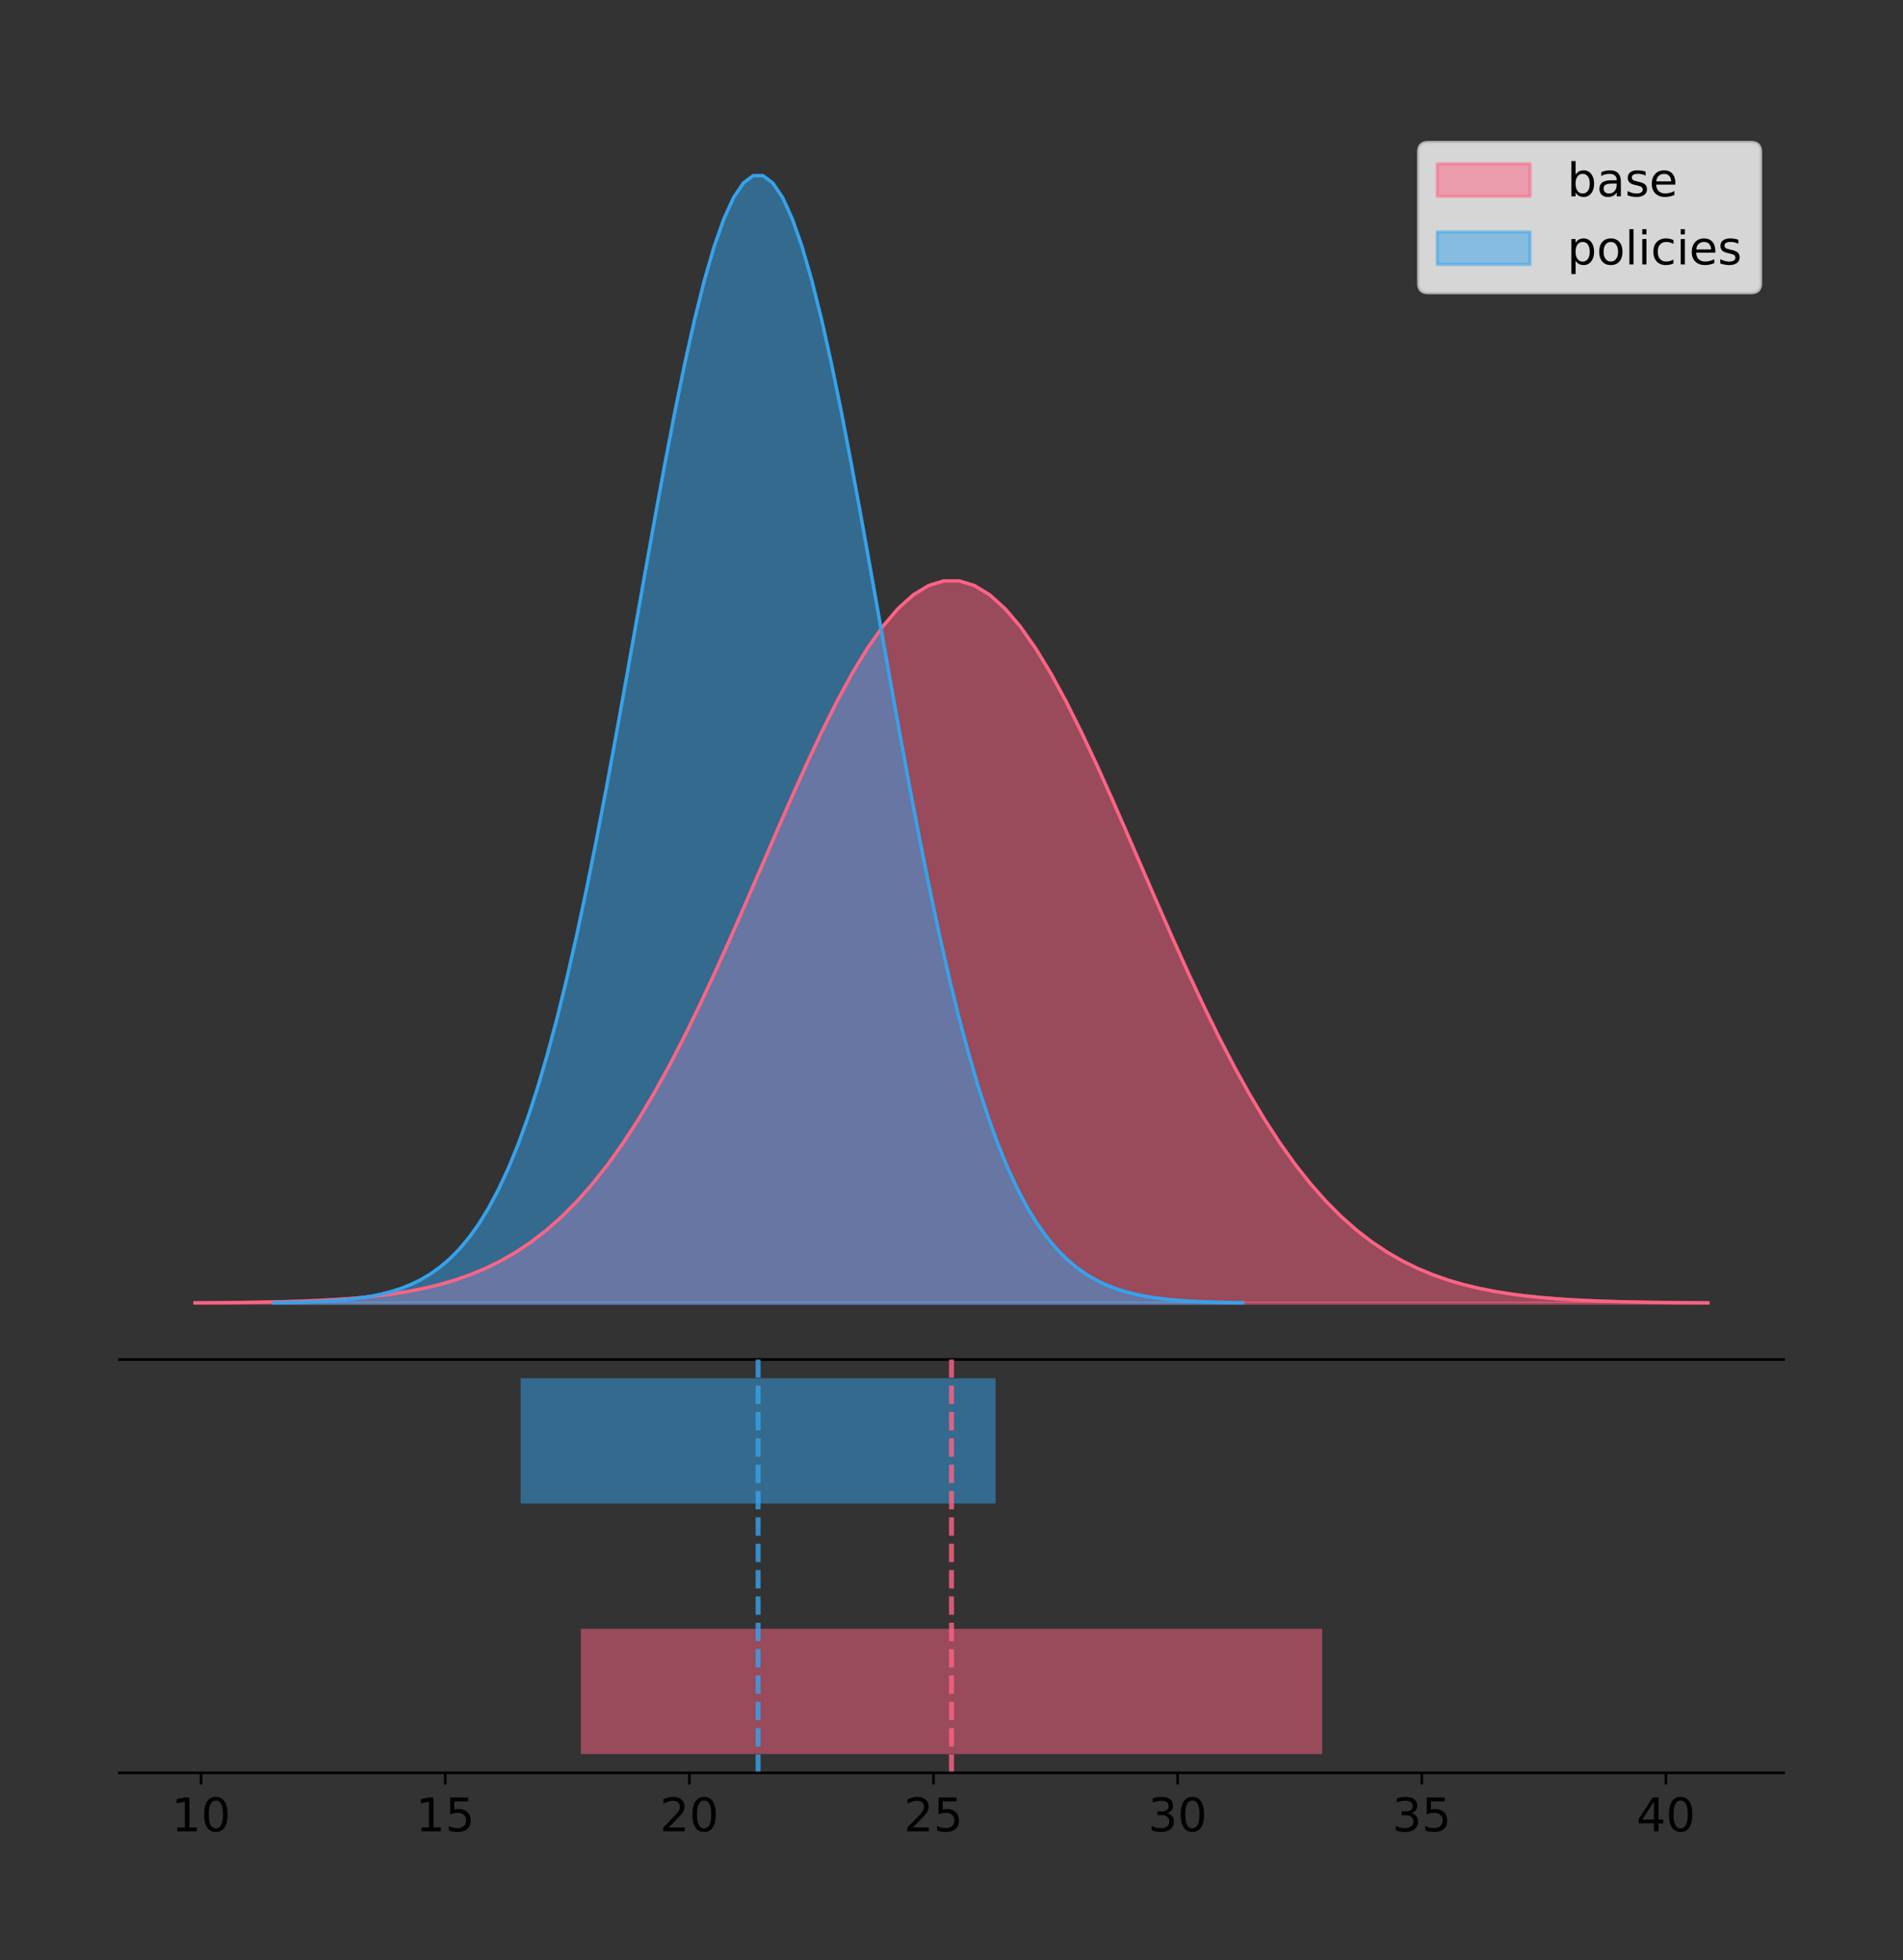 <?xml version="1.0" encoding="utf-8" standalone="no"?>
<!DOCTYPE svg PUBLIC "-//W3C//DTD SVG 1.1//EN"
  "http://www.w3.org/Graphics/SVG/1.1/DTD/svg11.dtd">
<!-- Created with matplotlib (https://matplotlib.org/) -->
<svg height="591.509pt" version="1.1" viewBox="0 0 574.2 591.509" width="574.2pt" xmlns="http://www.w3.org/2000/svg" xmlns:xlink="http://www.w3.org/1999/xlink">
 <rect x="0" y="0" width="574.2" height="591.509" fill="#333333" stroke="none"/>
 <defs>
  <style type="text/css">
*{stroke-linecap:butt;stroke-linejoin:round;}
  </style>
 </defs>
 <g id="figure_1">
  <g id="patch_1">
   <path d="M 0 591.509 
L 574.2 591.509 
L 574.2 0 
L 0 0 
z
" style="fill:none;"/>
  </g>
  <g id="axes_1">
   <g id="patch_2">
    <path d="M 36 410.22 
L 538.2 410.22 
L 538.2 36 
L 36 36 
z
" style="fill:none;"/>
   </g>
   <g id="PolyCollection_1">
    <defs>
     <path d="M 58.827 -198.299 
L 58.827 -198.373 
L 63.439 -198.4 
L 68.05 -198.437 
L 72.662 -198.487 
L 77.274 -198.552 
L 81.885 -198.639 
L 86.497 -198.752 
L 91.108 -198.898 
L 95.72 -199.088 
L 100.331 -199.329 
L 104.943 -199.637 
L 109.555 -200.025 
L 114.166 -200.511 
L 118.778 -201.115 
L 123.389 -201.861 
L 128.001 -202.776 
L 132.612 -203.889 
L 137.224 -205.233 
L 141.836 -206.844 
L 146.447 -208.762 
L 151.059 -211.026 
L 155.67 -213.679 
L 160.282 -216.764 
L 164.893 -220.324 
L 169.505 -224.4 
L 174.117 -229.028 
L 178.728 -234.242 
L 183.34 -240.067 
L 187.951 -246.519 
L 192.563 -253.606 
L 197.174 -261.322 
L 201.786 -269.647 
L 206.398 -278.546 
L 211.009 -287.968 
L 215.621 -297.843 
L 220.232 -308.087 
L 224.844 -318.596 
L 229.455 -329.254 
L 234.067 -339.929 
L 238.679 -350.476 
L 243.29 -360.745 
L 247.902 -370.578 
L 252.513 -379.817 
L 257.125 -388.306 
L 261.736 -395.898 
L 266.348 -402.456 
L 270.96 -407.859 
L 275.571 -412.005 
L 280.183 -414.814 
L 284.794 -416.233 
L 289.406 -416.233 
L 294.017 -414.814 
L 298.629 -412.005 
L 303.24 -407.859 
L 307.852 -402.456 
L 312.464 -395.898 
L 317.075 -388.306 
L 321.687 -379.817 
L 326.298 -370.578 
L 330.91 -360.745 
L 335.521 -350.476 
L 340.133 -339.929 
L 344.745 -329.254 
L 349.356 -318.596 
L 353.968 -308.087 
L 358.579 -297.843 
L 363.191 -287.968 
L 367.802 -278.546 
L 372.414 -269.647 
L 377.026 -261.322 
L 381.637 -253.606 
L 386.249 -246.519 
L 390.86 -240.067 
L 395.472 -234.242 
L 400.083 -229.028 
L 404.695 -224.4 
L 409.307 -220.324 
L 413.918 -216.764 
L 418.53 -213.679 
L 423.141 -211.026 
L 427.753 -208.762 
L 432.364 -206.844 
L 436.976 -205.233 
L 441.588 -203.889 
L 446.199 -202.776 
L 450.811 -201.861 
L 455.422 -201.115 
L 460.034 -200.511 
L 464.645 -200.025 
L 469.257 -199.637 
L 473.869 -199.329 
L 478.48 -199.088 
L 483.092 -198.898 
L 487.703 -198.752 
L 492.315 -198.639 
L 496.926 -198.552 
L 501.538 -198.487 
L 506.15 -198.437 
L 510.761 -198.4 
L 515.373 -198.373 
L 515.373 -198.299 
L 515.373 -198.299 
L 510.761 -198.299 
L 506.15 -198.299 
L 501.538 -198.299 
L 496.926 -198.299 
L 492.315 -198.299 
L 487.703 -198.299 
L 483.092 -198.299 
L 478.48 -198.299 
L 473.869 -198.299 
L 469.257 -198.299 
L 464.645 -198.299 
L 460.034 -198.299 
L 455.422 -198.299 
L 450.811 -198.299 
L 446.199 -198.299 
L 441.588 -198.299 
L 436.976 -198.299 
L 432.364 -198.299 
L 427.753 -198.299 
L 423.141 -198.299 
L 418.53 -198.299 
L 413.918 -198.299 
L 409.307 -198.299 
L 404.695 -198.299 
L 400.083 -198.299 
L 395.472 -198.299 
L 390.86 -198.299 
L 386.249 -198.299 
L 381.637 -198.299 
L 377.026 -198.299 
L 372.414 -198.299 
L 367.802 -198.299 
L 363.191 -198.299 
L 358.579 -198.299 
L 353.968 -198.299 
L 349.356 -198.299 
L 344.745 -198.299 
L 340.133 -198.299 
L 335.521 -198.299 
L 330.91 -198.299 
L 326.298 -198.299 
L 321.687 -198.299 
L 317.075 -198.299 
L 312.464 -198.299 
L 307.852 -198.299 
L 303.24 -198.299 
L 298.629 -198.299 
L 294.017 -198.299 
L 289.406 -198.299 
L 284.794 -198.299 
L 280.183 -198.299 
L 275.571 -198.299 
L 270.96 -198.299 
L 266.348 -198.299 
L 261.736 -198.299 
L 257.125 -198.299 
L 252.513 -198.299 
L 247.902 -198.299 
L 243.29 -198.299 
L 238.679 -198.299 
L 234.067 -198.299 
L 229.455 -198.299 
L 224.844 -198.299 
L 220.232 -198.299 
L 215.621 -198.299 
L 211.009 -198.299 
L 206.398 -198.299 
L 201.786 -198.299 
L 197.174 -198.299 
L 192.563 -198.299 
L 187.951 -198.299 
L 183.34 -198.299 
L 178.728 -198.299 
L 174.117 -198.299 
L 169.505 -198.299 
L 164.893 -198.299 
L 160.282 -198.299 
L 155.67 -198.299 
L 151.059 -198.299 
L 146.447 -198.299 
L 141.836 -198.299 
L 137.224 -198.299 
L 132.612 -198.299 
L 128.001 -198.299 
L 123.389 -198.299 
L 118.778 -198.299 
L 114.166 -198.299 
L 109.555 -198.299 
L 104.943 -198.299 
L 100.331 -198.299 
L 95.72 -198.299 
L 91.108 -198.299 
L 86.497 -198.299 
L 81.885 -198.299 
L 77.274 -198.299 
L 72.662 -198.299 
L 68.05 -198.299 
L 63.439 -198.299 
L 58.827 -198.299 
z
" id="m6694d11c9a" style="stroke:#ff6384;stroke-opacity:0.5;"/>
    </defs>
    <g clip-path="url(#p8663fb9128)">
     <use style="fill:#ff6384;fill-opacity:0.5;stroke:#ff6384;stroke-opacity:0.5;" x="0" xlink:href="#m6694d11c9a" y="591.509"/>
    </g>
   </g>
   <g id="PolyCollection_2">
    <defs>
     <path d="M 82.509 -198.299 
L 82.509 -198.414 
L 85.463 -198.457 
L 88.418 -198.515 
L 91.372 -198.592 
L 94.326 -198.694 
L 97.28 -198.829 
L 100.234 -199.006 
L 103.189 -199.235 
L 106.143 -199.53 
L 109.097 -199.907 
L 112.051 -200.387 
L 115.005 -200.993 
L 117.959 -201.751 
L 120.914 -202.695 
L 123.868 -203.86 
L 126.822 -205.288 
L 129.776 -207.025 
L 132.73 -209.123 
L 135.685 -211.638 
L 138.639 -214.631 
L 141.593 -218.165 
L 144.547 -222.307 
L 147.501 -227.124 
L 150.456 -232.681 
L 153.41 -239.043 
L 156.364 -246.268 
L 159.318 -254.407 
L 162.272 -263.499 
L 165.226 -273.572 
L 168.181 -284.635 
L 171.135 -296.68 
L 174.089 -309.675 
L 177.043 -323.567 
L 179.997 -338.274 
L 182.952 -353.69 
L 185.906 -369.68 
L 188.86 -386.086 
L 191.814 -402.724 
L 194.768 -419.387 
L 197.723 -435.851 
L 200.677 -451.881 
L 203.631 -467.231 
L 206.585 -481.653 
L 209.539 -494.905 
L 212.493 -506.757 
L 215.448 -516.994 
L 218.402 -525.428 
L 221.356 -531.9 
L 224.31 -536.285 
L 227.264 -538.499 
L 230.219 -538.499 
L 233.173 -536.285 
L 236.127 -531.9 
L 239.081 -525.428 
L 242.035 -516.994 
L 244.99 -506.757 
L 247.944 -494.905 
L 250.898 -481.653 
L 253.852 -467.231 
L 256.806 -451.881 
L 259.76 -435.851 
L 262.715 -419.387 
L 265.669 -402.724 
L 268.623 -386.086 
L 271.577 -369.68 
L 274.531 -353.69 
L 277.486 -338.274 
L 280.44 -323.567 
L 283.394 -309.675 
L 286.348 -296.68 
L 289.302 -284.635 
L 292.257 -273.572 
L 295.211 -263.499 
L 298.165 -254.407 
L 301.119 -246.268 
L 304.073 -239.043 
L 307.027 -232.681 
L 309.982 -227.124 
L 312.936 -222.307 
L 315.89 -218.165 
L 318.844 -214.631 
L 321.798 -211.638 
L 324.753 -209.123 
L 327.707 -207.025 
L 330.661 -205.288 
L 333.615 -203.86 
L 336.569 -202.695 
L 339.524 -201.751 
L 342.478 -200.993 
L 345.432 -200.387 
L 348.386 -199.907 
L 351.34 -199.53 
L 354.294 -199.235 
L 357.249 -199.006 
L 360.203 -198.829 
L 363.157 -198.694 
L 366.111 -198.592 
L 369.065 -198.515 
L 372.02 -198.457 
L 374.974 -198.414 
L 374.974 -198.299 
L 374.974 -198.299 
L 372.02 -198.299 
L 369.065 -198.299 
L 366.111 -198.299 
L 363.157 -198.299 
L 360.203 -198.299 
L 357.249 -198.299 
L 354.294 -198.299 
L 351.34 -198.299 
L 348.386 -198.299 
L 345.432 -198.299 
L 342.478 -198.299 
L 339.524 -198.299 
L 336.569 -198.299 
L 333.615 -198.299 
L 330.661 -198.299 
L 327.707 -198.299 
L 324.753 -198.299 
L 321.798 -198.299 
L 318.844 -198.299 
L 315.89 -198.299 
L 312.936 -198.299 
L 309.982 -198.299 
L 307.027 -198.299 
L 304.073 -198.299 
L 301.119 -198.299 
L 298.165 -198.299 
L 295.211 -198.299 
L 292.257 -198.299 
L 289.302 -198.299 
L 286.348 -198.299 
L 283.394 -198.299 
L 280.44 -198.299 
L 277.486 -198.299 
L 274.531 -198.299 
L 271.577 -198.299 
L 268.623 -198.299 
L 265.669 -198.299 
L 262.715 -198.299 
L 259.76 -198.299 
L 256.806 -198.299 
L 253.852 -198.299 
L 250.898 -198.299 
L 247.944 -198.299 
L 244.99 -198.299 
L 242.035 -198.299 
L 239.081 -198.299 
L 236.127 -198.299 
L 233.173 -198.299 
L 230.219 -198.299 
L 227.264 -198.299 
L 224.31 -198.299 
L 221.356 -198.299 
L 218.402 -198.299 
L 215.448 -198.299 
L 212.493 -198.299 
L 209.539 -198.299 
L 206.585 -198.299 
L 203.631 -198.299 
L 200.677 -198.299 
L 197.723 -198.299 
L 194.768 -198.299 
L 191.814 -198.299 
L 188.86 -198.299 
L 185.906 -198.299 
L 182.952 -198.299 
L 179.997 -198.299 
L 177.043 -198.299 
L 174.089 -198.299 
L 171.135 -198.299 
L 168.181 -198.299 
L 165.226 -198.299 
L 162.272 -198.299 
L 159.318 -198.299 
L 156.364 -198.299 
L 153.41 -198.299 
L 150.456 -198.299 
L 147.501 -198.299 
L 144.547 -198.299 
L 141.593 -198.299 
L 138.639 -198.299 
L 135.685 -198.299 
L 132.73 -198.299 
L 129.776 -198.299 
L 126.822 -198.299 
L 123.868 -198.299 
L 120.914 -198.299 
L 117.959 -198.299 
L 115.005 -198.299 
L 112.051 -198.299 
L 109.097 -198.299 
L 106.143 -198.299 
L 103.189 -198.299 
L 100.234 -198.299 
L 97.28 -198.299 
L 94.326 -198.299 
L 91.372 -198.299 
L 88.418 -198.299 
L 85.463 -198.299 
L 82.509 -198.299 
z
" id="m8b6860ae30" style="stroke:#36a2eb;stroke-opacity:0.5;"/>
    </defs>
    <g clip-path="url(#p8663fb9128)">
     <use style="fill:#36a2eb;fill-opacity:0.5;stroke:#36a2eb;stroke-opacity:0.5;" x="0" xlink:href="#m8b6860ae30" y="591.509"/>
    </g>
   </g>
   <g id="line2d_1">
    <path clip-path="url(#p8663fb9128)" d="M 58.827 393.137 
L 63.439 393.109 
L 68.05 393.072 
L 72.662 393.023 
L 77.274 392.957 
L 81.885 392.871 
L 86.497 392.758 
L 91.108 392.611 
L 95.72 392.422 
L 100.331 392.18 
L 104.943 391.872 
L 109.555 391.485 
L 114.166 390.999 
L 118.778 390.394 
L 123.389 389.648 
L 128.001 388.733 
L 132.612 387.621 
L 137.224 386.276 
L 141.836 384.665 
L 146.447 382.748 
L 151.059 380.484 
L 155.67 377.831 
L 160.282 374.745 
L 164.893 371.185 
L 169.505 367.109 
L 174.117 362.481 
L 178.728 357.267 
L 183.34 351.443 
L 187.951 344.99 
L 192.563 337.903 
L 197.174 330.187 
L 201.786 321.862 
L 206.398 312.963 
L 211.009 303.542 
L 215.621 293.666 
L 220.232 283.423 
L 224.844 272.913 
L 229.455 262.255 
L 234.067 251.581 
L 238.679 241.033 
L 243.29 230.765 
L 247.902 220.932 
L 252.513 211.693 
L 257.125 203.203 
L 261.736 195.611 
L 266.348 189.053 
L 270.96 183.65 
L 275.571 179.504 
L 280.183 176.695 
L 284.794 175.277 
L 289.406 175.277 
L 294.017 176.695 
L 298.629 179.504 
L 303.24 183.65 
L 307.852 189.053 
L 312.464 195.611 
L 317.075 203.203 
L 321.687 211.693 
L 326.298 220.932 
L 330.91 230.765 
L 335.521 241.033 
L 340.133 251.581 
L 344.745 262.255 
L 349.356 272.913 
L 353.968 283.423 
L 358.579 293.666 
L 363.191 303.542 
L 367.802 312.963 
L 372.414 321.862 
L 377.026 330.187 
L 381.637 337.903 
L 386.249 344.99 
L 390.86 351.443 
L 395.472 357.267 
L 400.083 362.481 
L 404.695 367.109 
L 409.307 371.185 
L 413.918 374.745 
L 418.53 377.831 
L 423.141 380.484 
L 427.753 382.748 
L 432.364 384.665 
L 436.976 386.276 
L 441.588 387.621 
L 446.199 388.733 
L 450.811 389.648 
L 455.422 390.394 
L 460.034 390.999 
L 464.645 391.485 
L 469.257 391.872 
L 473.869 392.18 
L 478.48 392.422 
L 483.092 392.611 
L 487.703 392.758 
L 492.315 392.871 
L 496.926 392.957 
L 501.538 393.023 
L 506.15 393.072 
L 510.761 393.109 
L 515.373 393.137 
" style="fill:none;stroke:#ff6384;stroke-linecap:square;"/>
   </g>
   <g id="line2d_2">
    <path clip-path="url(#p8663fb9128)" d="M 82.509 393.096 
L 85.463 393.053 
L 88.418 392.995 
L 91.372 392.918 
L 94.326 392.815 
L 97.28 392.68 
L 100.234 392.504 
L 103.189 392.275 
L 106.143 391.98 
L 109.097 391.602 
L 112.051 391.122 
L 115.005 390.516 
L 117.959 389.758 
L 120.914 388.814 
L 123.868 387.65 
L 126.822 386.222 
L 129.776 384.485 
L 132.73 382.386 
L 135.685 379.871 
L 138.639 376.878 
L 141.593 373.344 
L 144.547 369.202 
L 147.501 364.386 
L 150.456 358.828 
L 153.41 352.466 
L 156.364 345.241 
L 159.318 337.103 
L 162.272 328.01 
L 165.226 317.937 
L 168.181 306.874 
L 171.135 294.829 
L 174.089 281.834 
L 177.043 267.942 
L 179.997 253.235 
L 182.952 237.82 
L 185.906 221.829 
L 188.86 205.423 
L 191.814 188.786 
L 194.768 172.123 
L 197.723 155.658 
L 200.677 139.628 
L 203.631 124.279 
L 206.585 109.857 
L 209.539 96.604 
L 212.493 84.752 
L 215.448 74.515 
L 218.402 66.081 
L 221.356 59.61 
L 224.31 55.224 
L 227.264 53.01 
L 230.219 53.01 
L 233.173 55.224 
L 236.127 59.61 
L 239.081 66.081 
L 242.035 74.515 
L 244.99 84.752 
L 247.944 96.604 
L 250.898 109.857 
L 253.852 124.279 
L 256.806 139.628 
L 259.76 155.658 
L 262.715 172.123 
L 265.669 188.786 
L 268.623 205.423 
L 271.577 221.829 
L 274.531 237.82 
L 277.486 253.235 
L 280.44 267.942 
L 283.394 281.834 
L 286.348 294.829 
L 289.302 306.874 
L 292.257 317.937 
L 295.211 328.01 
L 298.165 337.103 
L 301.119 345.241 
L 304.073 352.466 
L 307.027 358.828 
L 309.982 364.386 
L 312.936 369.202 
L 315.89 373.344 
L 318.844 376.878 
L 321.798 379.871 
L 324.753 382.386 
L 327.707 384.485 
L 330.661 386.222 
L 333.615 387.65 
L 336.569 388.814 
L 339.524 389.758 
L 342.478 390.516 
L 345.432 391.122 
L 348.386 391.602 
L 351.34 391.98 
L 354.294 392.275 
L 357.249 392.504 
L 360.203 392.68 
L 363.157 392.815 
L 366.111 392.918 
L 369.065 392.995 
L 372.02 393.053 
L 374.974 393.096 
" style="fill:none;stroke:#36a2eb;stroke-linecap:square;"/>
   </g>
   <g id="patch_3">
    <path d="M 36 410.22 
L 538.2 410.22 
" style="fill:none;stroke:#000000;stroke-linecap:square;stroke-linejoin:miter;stroke-width:0.8;"/>
   </g>
   <g id="legend_1">
    <g id="patch_4">
     <path d="M 430.873 88.299 
L 528.4 88.299 
Q 531.2 88.299 531.2 85.499 
L 531.2 45.8 
Q 531.2 43 528.4 43 
L 430.873 43 
Q 428.072 43 428.072 45.8 
L 428.072 85.499 
Q 428.072 88.299 430.873 88.299 
z
" style="fill:#ffffff;opacity:0.8;stroke:#cccccc;stroke-linejoin:miter;"/>
    </g>
    <g id="patch_5">
     <path d="M 433.673 59.238 
L 461.673 59.238 
L 461.673 49.438 
L 433.673 49.438 
z
" style="fill:#ff6384;opacity:0.5;stroke:#ff6384;stroke-linejoin:miter;"/>
    </g>
    <g id="text_1">
     <!-- base -->
     <defs>
      <path d="M 48.688 27.297 
Q 48.688 37.203 44.609 42.844 
Q 40.531 48.484 33.406 48.484 
Q 26.266 48.484 22.188 42.844 
Q 18.109 37.203 18.109 27.297 
Q 18.109 17.391 22.188 11.75 
Q 26.266 6.109 33.406 6.109 
Q 40.531 6.109 44.609 11.75 
Q 48.688 17.391 48.688 27.297 
z
M 18.109 46.391 
Q 20.953 51.266 25.266 53.625 
Q 29.594 56 35.594 56 
Q 45.562 56 51.781 48.094 
Q 58.016 40.188 58.016 27.297 
Q 58.016 14.406 51.781 6.484 
Q 45.562 -1.422 35.594 -1.422 
Q 29.594 -1.422 25.266 0.953 
Q 20.953 3.328 18.109 8.203 
L 18.109 0 
L 9.078 0 
L 9.078 75.984 
L 18.109 75.984 
z
" id="DejaVuSans-98"/>
      <path d="M 34.281 27.484 
Q 23.391 27.484 19.188 25 
Q 14.984 22.516 14.984 16.5 
Q 14.984 11.719 18.141 8.906 
Q 21.297 6.109 26.703 6.109 
Q 34.188 6.109 38.703 11.406 
Q 43.219 16.703 43.219 25.484 
L 43.219 27.484 
z
M 52.203 31.203 
L 52.203 0 
L 43.219 0 
L 43.219 8.297 
Q 40.141 3.328 35.547 0.953 
Q 30.953 -1.422 24.312 -1.422 
Q 15.922 -1.422 10.953 3.297 
Q 6 8.016 6 15.922 
Q 6 25.141 12.172 29.828 
Q 18.359 34.516 30.609 34.516 
L 43.219 34.516 
L 43.219 35.406 
Q 43.219 41.609 39.141 45 
Q 35.062 48.391 27.688 48.391 
Q 23 48.391 18.547 47.266 
Q 14.109 46.141 10.016 43.891 
L 10.016 52.203 
Q 14.938 54.109 19.578 55.047 
Q 24.219 56 28.609 56 
Q 40.484 56 46.344 49.844 
Q 52.203 43.703 52.203 31.203 
z
" id="DejaVuSans-97"/>
      <path d="M 44.281 53.078 
L 44.281 44.578 
Q 40.484 46.531 36.375 47.5 
Q 32.281 48.484 27.875 48.484 
Q 21.188 48.484 17.844 46.438 
Q 14.5 44.391 14.5 40.281 
Q 14.5 37.156 16.891 35.375 
Q 19.281 33.594 26.516 31.984 
L 29.594 31.297 
Q 39.156 29.25 43.188 25.516 
Q 47.219 21.781 47.219 15.094 
Q 47.219 7.469 41.188 3.016 
Q 35.156 -1.422 24.609 -1.422 
Q 20.219 -1.422 15.453 -0.562 
Q 10.688 0.297 5.422 2 
L 5.422 11.281 
Q 10.406 8.688 15.234 7.391 
Q 20.062 6.109 24.812 6.109 
Q 31.156 6.109 34.562 8.281 
Q 37.984 10.453 37.984 14.406 
Q 37.984 18.062 35.516 20.016 
Q 33.062 21.969 24.703 23.781 
L 21.578 24.516 
Q 13.234 26.266 9.516 29.906 
Q 5.812 33.547 5.812 39.891 
Q 5.812 47.609 11.281 51.797 
Q 16.75 56 26.812 56 
Q 31.781 56 36.172 55.266 
Q 40.578 54.547 44.281 53.078 
z
" id="DejaVuSans-115"/>
      <path d="M 56.203 29.594 
L 56.203 25.203 
L 14.891 25.203 
Q 15.484 15.922 20.484 11.062 
Q 25.484 6.203 34.422 6.203 
Q 39.594 6.203 44.453 7.469 
Q 49.312 8.734 54.109 11.281 
L 54.109 2.781 
Q 49.266 0.734 44.188 -0.344 
Q 39.109 -1.422 33.891 -1.422 
Q 20.797 -1.422 13.156 6.188 
Q 5.516 13.812 5.516 26.812 
Q 5.516 40.234 12.766 48.109 
Q 20.016 56 32.328 56 
Q 43.359 56 49.781 48.891 
Q 56.203 41.797 56.203 29.594 
z
M 47.219 32.234 
Q 47.125 39.594 43.094 43.984 
Q 39.062 48.391 32.422 48.391 
Q 24.906 48.391 20.391 44.141 
Q 15.875 39.891 15.188 32.172 
z
" id="DejaVuSans-101"/>
     </defs>
     <g transform="translate(472.873 59.238)scale(0.14 -0.14)">
      <use xlink:href="#DejaVuSans-98"/>
      <use x="63.477" xlink:href="#DejaVuSans-97"/>
      <use x="124.756" xlink:href="#DejaVuSans-115"/>
      <use x="176.855" xlink:href="#DejaVuSans-101"/>
     </g>
    </g>
    <g id="patch_6">
     <path d="M 433.673 79.787 
L 461.673 79.787 
L 461.673 69.987 
L 433.673 69.987 
z
" style="fill:#36a2eb;opacity:0.5;stroke:#36a2eb;stroke-linejoin:miter;"/>
    </g>
    <g id="text_2">
     <!-- policies -->
     <defs>
      <path d="M 18.109 8.203 
L 18.109 -20.797 
L 9.078 -20.797 
L 9.078 54.688 
L 18.109 54.688 
L 18.109 46.391 
Q 20.953 51.266 25.266 53.625 
Q 29.594 56 35.594 56 
Q 45.562 56 51.781 48.094 
Q 58.016 40.188 58.016 27.297 
Q 58.016 14.406 51.781 6.484 
Q 45.562 -1.422 35.594 -1.422 
Q 29.594 -1.422 25.266 0.953 
Q 20.953 3.328 18.109 8.203 
z
M 48.688 27.297 
Q 48.688 37.203 44.609 42.844 
Q 40.531 48.484 33.406 48.484 
Q 26.266 48.484 22.188 42.844 
Q 18.109 37.203 18.109 27.297 
Q 18.109 17.391 22.188 11.75 
Q 26.266 6.109 33.406 6.109 
Q 40.531 6.109 44.609 11.75 
Q 48.688 17.391 48.688 27.297 
z
" id="DejaVuSans-112"/>
      <path d="M 30.609 48.391 
Q 23.391 48.391 19.188 42.75 
Q 14.984 37.109 14.984 27.297 
Q 14.984 17.484 19.156 11.844 
Q 23.344 6.203 30.609 6.203 
Q 37.797 6.203 41.984 11.859 
Q 46.188 17.531 46.188 27.297 
Q 46.188 37.016 41.984 42.703 
Q 37.797 48.391 30.609 48.391 
z
M 30.609 56 
Q 42.328 56 49.016 48.375 
Q 55.719 40.766 55.719 27.297 
Q 55.719 13.875 49.016 6.219 
Q 42.328 -1.422 30.609 -1.422 
Q 18.844 -1.422 12.172 6.219 
Q 5.516 13.875 5.516 27.297 
Q 5.516 40.766 12.172 48.375 
Q 18.844 56 30.609 56 
z
" id="DejaVuSans-111"/>
      <path d="M 9.422 75.984 
L 18.406 75.984 
L 18.406 0 
L 9.422 0 
z
" id="DejaVuSans-108"/>
      <path d="M 9.422 54.688 
L 18.406 54.688 
L 18.406 0 
L 9.422 0 
z
M 9.422 75.984 
L 18.406 75.984 
L 18.406 64.594 
L 9.422 64.594 
z
" id="DejaVuSans-105"/>
      <path d="M 48.781 52.594 
L 48.781 44.188 
Q 44.969 46.297 41.141 47.344 
Q 37.312 48.391 33.406 48.391 
Q 24.656 48.391 19.812 42.844 
Q 14.984 37.312 14.984 27.297 
Q 14.984 17.281 19.812 11.734 
Q 24.656 6.203 33.406 6.203 
Q 37.312 6.203 41.141 7.25 
Q 44.969 8.297 48.781 10.406 
L 48.781 2.094 
Q 45.016 0.344 40.984 -0.531 
Q 36.969 -1.422 32.422 -1.422 
Q 20.062 -1.422 12.781 6.344 
Q 5.516 14.109 5.516 27.297 
Q 5.516 40.672 12.859 48.328 
Q 20.219 56 33.016 56 
Q 37.156 56 41.109 55.141 
Q 45.062 54.297 48.781 52.594 
z
" id="DejaVuSans-99"/>
     </defs>
     <g transform="translate(472.873 79.787)scale(0.14 -0.14)">
      <use xlink:href="#DejaVuSans-112"/>
      <use x="63.477" xlink:href="#DejaVuSans-111"/>
      <use x="124.658" xlink:href="#DejaVuSans-108"/>
      <use x="152.441" xlink:href="#DejaVuSans-105"/>
      <use x="180.225" xlink:href="#DejaVuSans-99"/>
      <use x="235.205" xlink:href="#DejaVuSans-105"/>
      <use x="262.988" xlink:href="#DejaVuSans-101"/>
      <use x="324.512" xlink:href="#DejaVuSans-115"/>
     </g>
    </g>
   </g>
  </g>
  <g id="axes_2">
   <g id="patch_7">
    <path d="M 36 534.96 
L 538.2 534.96 
L 538.2 410.22 
L 36 410.22 
z
" style="fill:none;"/>
   </g>
   <g id="patch_8">
    <path clip-path="url(#pe26b031038)" d="M 175.246 529.29 
L 398.954 529.29 
L 398.954 491.49 
L 175.246 491.49 
z
" style="fill:#ff6384;opacity:0.5;"/>
   </g>
   <g id="patch_9">
    <path clip-path="url(#pe26b031038)" d="M 157.088 453.69 
L 300.395 453.69 
L 300.395 415.89 
L 157.088 415.89 
z
" style="fill:#36a2eb;opacity:0.5;"/>
   </g>
   <g id="matplotlib.axis_1">
    <g id="xtick_1">
     <g id="line2d_3">
      <defs>
       <path d="M 0 0 
L 0 3.5 
" id="m5288e92fc2" style="stroke:#000000;stroke-width:0.8;"/>
      </defs>
      <g>
       <use style="stroke:#000000;stroke-width:0.8;" x="60.679" xlink:href="#m5288e92fc2" y="534.96"/>
      </g>
     </g>
     <g id="text_3">
      <!-- 10 -->
      <defs>
       <path d="M 12.406 8.297 
L 28.516 8.297 
L 28.516 63.922 
L 10.984 60.406 
L 10.984 69.391 
L 28.422 72.906 
L 38.281 72.906 
L 38.281 8.297 
L 54.391 8.297 
L 54.391 0 
L 12.406 0 
z
" id="DejaVuSans-49"/>
       <path d="M 31.781 66.406 
Q 24.172 66.406 20.328 58.906 
Q 16.5 51.422 16.5 36.375 
Q 16.5 21.391 20.328 13.891 
Q 24.172 6.391 31.781 6.391 
Q 39.453 6.391 43.281 13.891 
Q 47.125 21.391 47.125 36.375 
Q 47.125 51.422 43.281 58.906 
Q 39.453 66.406 31.781 66.406 
z
M 31.781 74.219 
Q 44.047 74.219 50.516 64.516 
Q 56.984 54.828 56.984 36.375 
Q 56.984 17.969 50.516 8.266 
Q 44.047 -1.422 31.781 -1.422 
Q 19.531 -1.422 13.062 8.266 
Q 6.594 17.969 6.594 36.375 
Q 6.594 54.828 13.062 64.516 
Q 19.531 74.219 31.781 74.219 
z
" id="DejaVuSans-48"/>
      </defs>
      <g transform="translate(51.771 552.598)scale(0.14 -0.14)">
       <use xlink:href="#DejaVuSans-49"/>
       <use x="63.623" xlink:href="#DejaVuSans-48"/>
      </g>
     </g>
    </g>
    <g id="xtick_2">
     <g id="line2d_4">
      <g>
       <use style="stroke:#000000;stroke-width:0.8;" x="134.341" xlink:href="#m5288e92fc2" y="534.96"/>
      </g>
     </g>
     <g id="text_4">
      <!-- 15 -->
      <defs>
       <path d="M 10.797 72.906 
L 49.516 72.906 
L 49.516 64.594 
L 19.828 64.594 
L 19.828 46.734 
Q 21.969 47.469 24.109 47.828 
Q 26.266 48.188 28.422 48.188 
Q 40.625 48.188 47.75 41.5 
Q 54.891 34.812 54.891 23.391 
Q 54.891 11.625 47.562 5.094 
Q 40.234 -1.422 26.906 -1.422 
Q 22.312 -1.422 17.547 -0.641 
Q 12.797 0.141 7.719 1.703 
L 7.719 11.625 
Q 12.109 9.234 16.797 8.062 
Q 21.484 6.891 26.703 6.891 
Q 35.156 6.891 40.078 11.328 
Q 45.016 15.766 45.016 23.391 
Q 45.016 31 40.078 35.438 
Q 35.156 39.891 26.703 39.891 
Q 22.75 39.891 18.812 39.016 
Q 14.891 38.141 10.797 36.281 
z
" id="DejaVuSans-53"/>
      </defs>
      <g transform="translate(125.434 552.598)scale(0.14 -0.14)">
       <use xlink:href="#DejaVuSans-49"/>
       <use x="63.623" xlink:href="#DejaVuSans-53"/>
      </g>
     </g>
    </g>
    <g id="xtick_3">
     <g id="line2d_5">
      <g>
       <use style="stroke:#000000;stroke-width:0.8;" x="208.004" xlink:href="#m5288e92fc2" y="534.96"/>
      </g>
     </g>
     <g id="text_5">
      <!-- 20 -->
      <defs>
       <path d="M 19.188 8.297 
L 53.609 8.297 
L 53.609 0 
L 7.328 0 
L 7.328 8.297 
Q 12.938 14.109 22.625 23.891 
Q 32.328 33.688 34.812 36.531 
Q 39.547 41.844 41.422 45.531 
Q 43.312 49.219 43.312 52.781 
Q 43.312 58.594 39.234 62.25 
Q 35.156 65.922 28.609 65.922 
Q 23.969 65.922 18.812 64.312 
Q 13.672 62.703 7.812 59.422 
L 7.812 69.391 
Q 13.766 71.781 18.938 73 
Q 24.125 74.219 28.422 74.219 
Q 39.75 74.219 46.484 68.547 
Q 53.219 62.891 53.219 53.422 
Q 53.219 48.922 51.531 44.891 
Q 49.859 40.875 45.406 35.406 
Q 44.188 33.984 37.641 27.219 
Q 31.109 20.453 19.188 8.297 
z
" id="DejaVuSans-50"/>
      </defs>
      <g transform="translate(199.096 552.598)scale(0.14 -0.14)">
       <use xlink:href="#DejaVuSans-50"/>
       <use x="63.623" xlink:href="#DejaVuSans-48"/>
      </g>
     </g>
    </g>
    <g id="xtick_4">
     <g id="line2d_6">
      <g>
       <use style="stroke:#000000;stroke-width:0.8;" x="281.667" xlink:href="#m5288e92fc2" y="534.96"/>
      </g>
     </g>
     <g id="text_6">
      <!-- 25 -->
      <g transform="translate(272.759 552.598)scale(0.14 -0.14)">
       <use xlink:href="#DejaVuSans-50"/>
       <use x="63.623" xlink:href="#DejaVuSans-53"/>
      </g>
     </g>
    </g>
    <g id="xtick_5">
     <g id="line2d_7">
      <g>
       <use style="stroke:#000000;stroke-width:0.8;" x="355.329" xlink:href="#m5288e92fc2" y="534.96"/>
      </g>
     </g>
     <g id="text_7">
      <!-- 30 -->
      <defs>
       <path d="M 40.578 39.312 
Q 47.656 37.797 51.625 33 
Q 55.609 28.219 55.609 21.188 
Q 55.609 10.406 48.188 4.484 
Q 40.766 -1.422 27.094 -1.422 
Q 22.516 -1.422 17.656 -0.516 
Q 12.797 0.391 7.625 2.203 
L 7.625 11.719 
Q 11.719 9.328 16.594 8.109 
Q 21.484 6.891 26.812 6.891 
Q 36.078 6.891 40.938 10.547 
Q 45.797 14.203 45.797 21.188 
Q 45.797 27.641 41.281 31.266 
Q 36.766 34.906 28.719 34.906 
L 20.219 34.906 
L 20.219 43.016 
L 29.109 43.016 
Q 36.375 43.016 40.234 45.922 
Q 44.094 48.828 44.094 54.297 
Q 44.094 59.906 40.109 62.906 
Q 36.141 65.922 28.719 65.922 
Q 24.656 65.922 20.016 65.031 
Q 15.375 64.156 9.812 62.312 
L 9.812 71.094 
Q 15.438 72.656 20.344 73.438 
Q 25.25 74.219 29.594 74.219 
Q 40.828 74.219 47.359 69.109 
Q 53.906 64.016 53.906 55.328 
Q 53.906 49.266 50.438 45.094 
Q 46.969 40.922 40.578 39.312 
z
" id="DejaVuSans-51"/>
      </defs>
      <g transform="translate(346.422 552.598)scale(0.14 -0.14)">
       <use xlink:href="#DejaVuSans-51"/>
       <use x="63.623" xlink:href="#DejaVuSans-48"/>
      </g>
     </g>
    </g>
    <g id="xtick_6">
     <g id="line2d_8">
      <g>
       <use style="stroke:#000000;stroke-width:0.8;" x="428.992" xlink:href="#m5288e92fc2" y="534.96"/>
      </g>
     </g>
     <g id="text_8">
      <!-- 35 -->
      <g transform="translate(420.084 552.598)scale(0.14 -0.14)">
       <use xlink:href="#DejaVuSans-51"/>
       <use x="63.623" xlink:href="#DejaVuSans-53"/>
      </g>
     </g>
    </g>
    <g id="xtick_7">
     <g id="line2d_9">
      <g>
       <use style="stroke:#000000;stroke-width:0.8;" x="502.655" xlink:href="#m5288e92fc2" y="534.96"/>
      </g>
     </g>
     <g id="text_9">
      <!-- 40 -->
      <defs>
       <path d="M 37.797 64.312 
L 12.891 25.391 
L 37.797 25.391 
z
M 35.203 72.906 
L 47.609 72.906 
L 47.609 25.391 
L 58.016 25.391 
L 58.016 17.188 
L 47.609 17.188 
L 47.609 0 
L 37.797 0 
L 37.797 17.188 
L 4.891 17.188 
L 4.891 26.703 
z
" id="DejaVuSans-52"/>
      </defs>
      <g transform="translate(493.747 552.598)scale(0.14 -0.14)">
       <use xlink:href="#DejaVuSans-52"/>
       <use x="63.623" xlink:href="#DejaVuSans-48"/>
      </g>
     </g>
    </g>
   </g>
   <g id="line2d_10">
    <path clip-path="url(#pe26b031038)" d="M 287.1 534.96 
L 287.1 410.22 
" style="fill:none;stroke:#ff6384;stroke-dasharray:5.55,2.4;stroke-dashoffset:0;stroke-opacity:0.8;stroke-width:1.5;"/>
   </g>
   <g id="line2d_11">
    <path clip-path="url(#pe26b031038)" d="M 228.741 534.96 
L 228.741 410.22 
" style="fill:none;stroke:#36a2eb;stroke-dasharray:5.55,2.4;stroke-dashoffset:0;stroke-opacity:0.8;stroke-width:1.5;"/>
   </g>
   <g id="patch_10">
    <path d="M 36 534.96 
L 538.2 534.96 
" style="fill:none;stroke:#000000;stroke-linecap:square;stroke-linejoin:miter;stroke-width:0.8;"/>
   </g>
  </g>
 </g>
 <defs>
  <clipPath id="p8663fb9128">
   <rect height="374.22" width="502.2" x="36" y="36"/>
  </clipPath>
  <clipPath id="pe26b031038">
   <rect height="124.74" width="502.2" x="36" y="410.22"/>
  </clipPath>
 </defs>
</svg>
